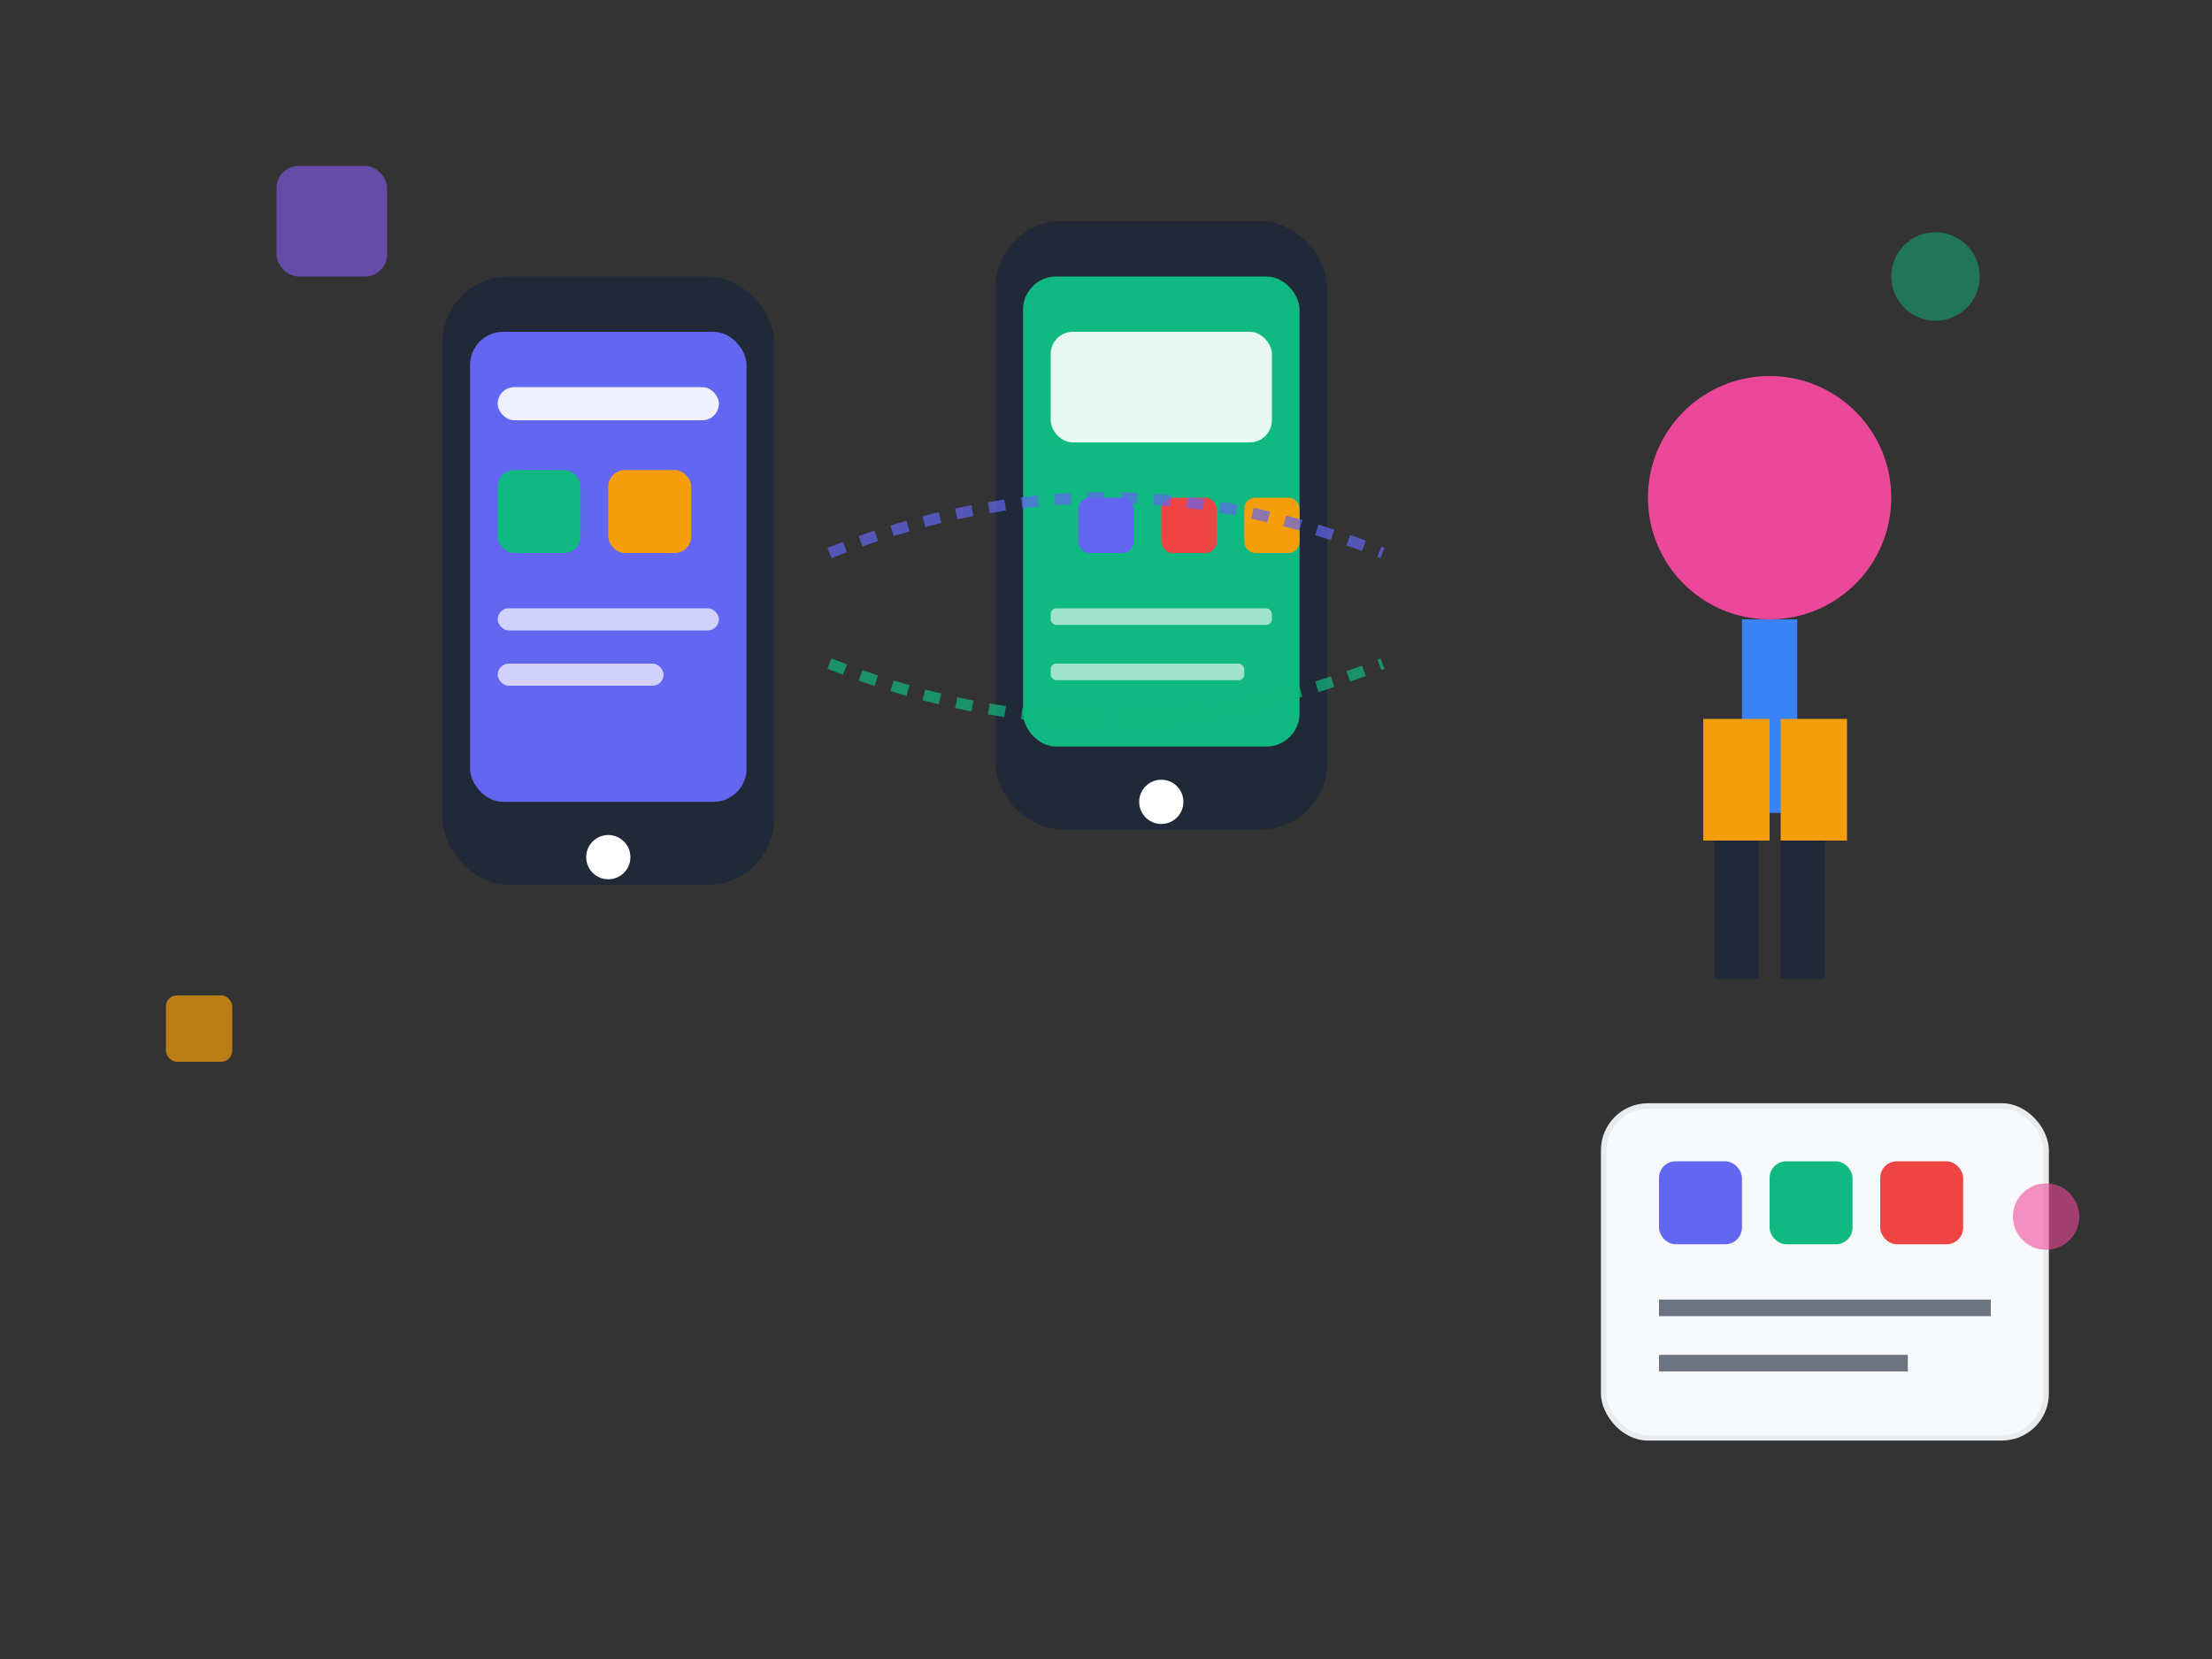 <svg xmlns="http://www.w3.org/2000/svg" fill="none" viewBox="0 0 400 300"><rect x="0" y="0" width="400" height="300" fill="#333333" stroke="none"/><rect width="60" height="110" x="80" y="50" fill="#1f2937" rx="12"/><rect width="50" height="85" x="85" y="60" fill="#6366f1" rx="6"/><circle cx="110" cy="155" r="4" fill="#fff"/><rect width="40" height="6" x="90" y="70" fill="#fff" opacity=".9" rx="3"/><rect width="15" height="15" x="90" y="85" fill="#10b981" rx="3"/><rect width="15" height="15" x="110" y="85" fill="#f59e0b" rx="3"/><rect width="40" height="4" x="90" y="110" fill="#fff" opacity=".7" rx="2"/><rect width="30" height="4" x="90" y="120" fill="#fff" opacity=".7" rx="2"/><rect width="60" height="110" x="180" y="40" fill="#1f2937" rx="12"/><rect width="50" height="85" x="185" y="50" fill="#10b981" rx="6"/><circle cx="210" cy="145" r="4" fill="#fff"/><rect width="40" height="20" x="190" y="60" fill="#fff" opacity=".9" rx="4"/><rect width="10" height="10" x="195" y="90" fill="#6366f1" rx="2"/><rect width="10" height="10" x="210" y="90" fill="#ef4444" rx="2"/><rect width="10" height="10" x="225" y="90" fill="#f59e0b" rx="2"/><rect width="40" height="3" x="190" y="110" fill="#fff" opacity=".6" rx="1"/><rect width="35" height="3" x="190" y="120" fill="#fff" opacity=".6" rx="1"/><circle cx="320" cy="90" r="22" fill="#ec4899"/><path fill="#3b82f6" d="M315 112h10v35h-10z"/><path fill="#f59e0b" d="M308 130h12v22h-12zM322 130h12v22h-12z"/><path fill="#1f2937" d="M310 152h8v25h-8zM322 152h8v25h-8z"/><rect width="80" height="60" x="290" y="200" fill="#f8f9fa" stroke="#e9ecef" rx="8"/><rect width="15" height="15" x="300" y="210" fill="#6366f1" rx="3"/><rect width="15" height="15" x="320" y="210" fill="#10b981" rx="3"/><rect width="15" height="15" x="340" y="210" fill="#ef4444" rx="3"/><path fill="#6b7280" d="M300 235h60v3h-60zM300 245h45v3h-45z"/><path stroke="#6366f1" stroke-dasharray="3,3" stroke-width="2" d="M150 100q50-20 100 0" opacity=".7"/><path stroke="#10b981" stroke-dasharray="3,3" stroke-width="2" d="M150 120q50 20 100 0" opacity=".7"/><rect width="20" height="20" x="50" y="30" fill="#8b5cf6" opacity=".6" rx="4"/><circle cx="350" cy="50" r="8" fill="#10b981" opacity=".5"/><rect width="12" height="12" x="30" y="180" fill="#f59e0b" opacity=".7" rx="2"/><circle cx="370" cy="220" r="6" fill="#ec4899" opacity=".6"/></svg>